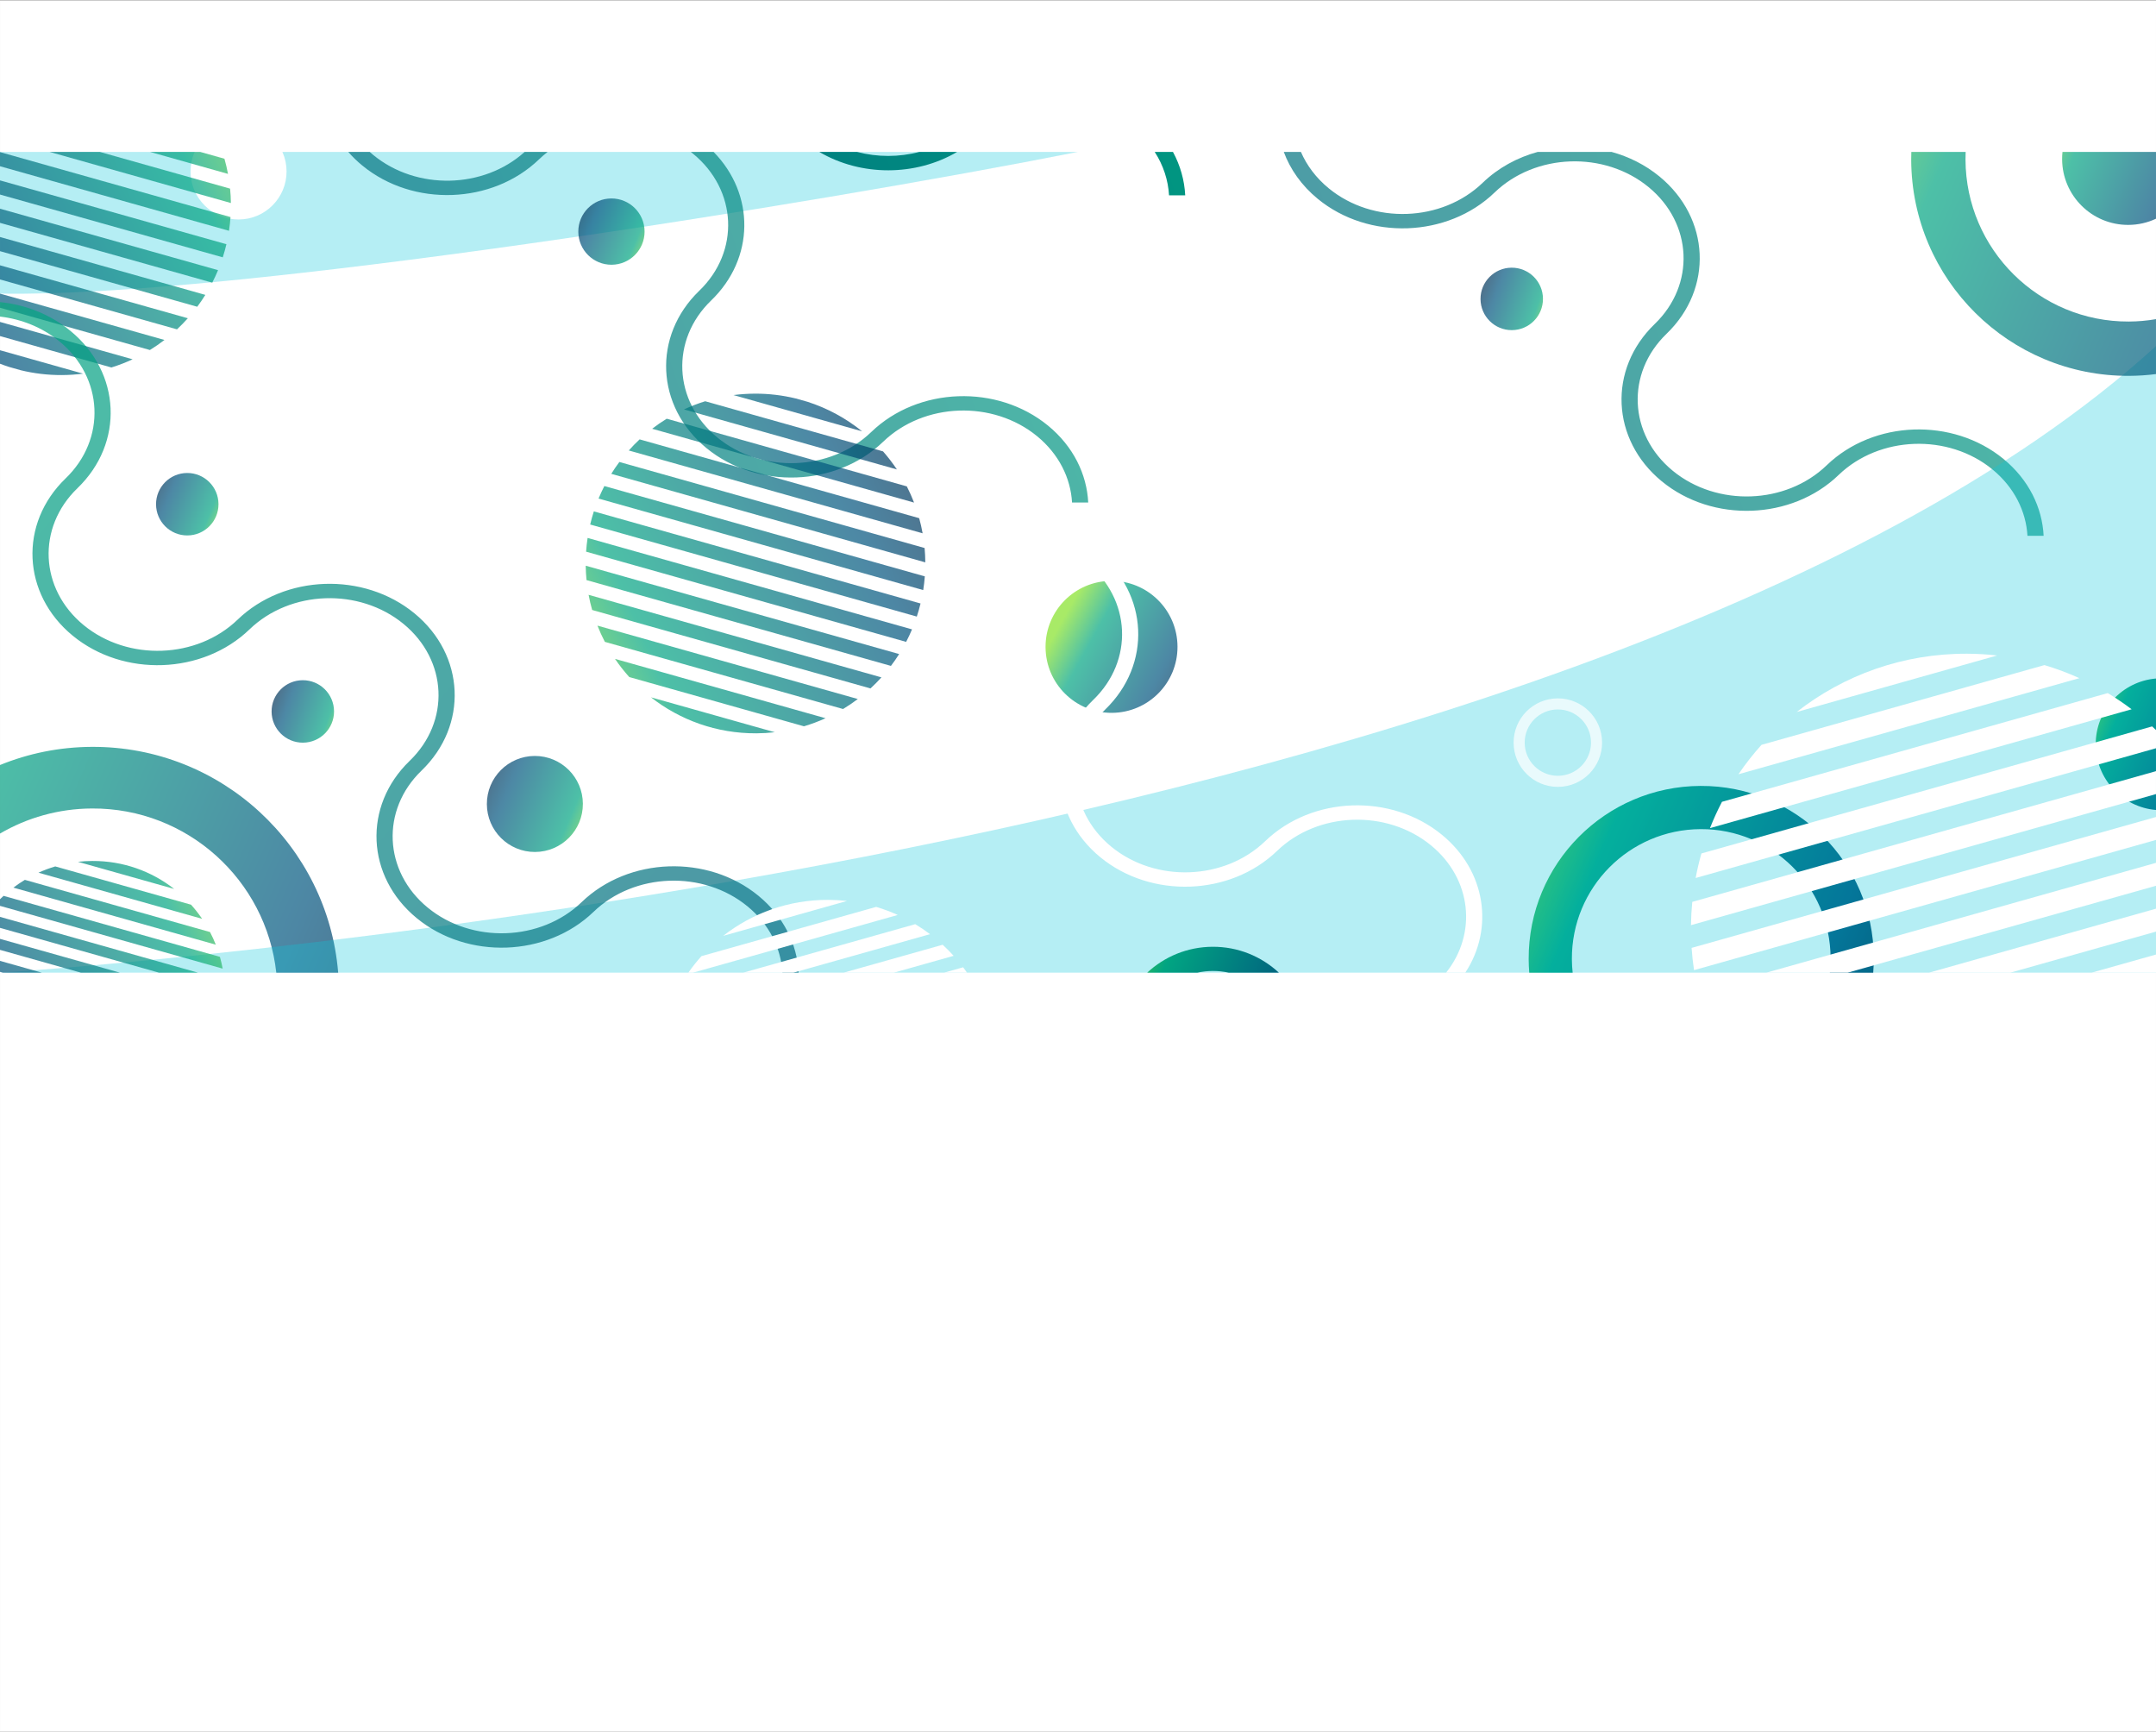 <?xml version="1.0" encoding="UTF-8"?>
<!DOCTYPE svg PUBLIC "-//W3C//DTD SVG 1.1//EN" "http://www.w3.org/Graphics/SVG/1.1/DTD/svg11.dtd">
<!-- Creator: CorelDRAW 2021 (64-Bit) -->
<svg xmlns="http://www.w3.org/2000/svg" xml:space="preserve" width="101.6mm" height="81.597mm" version="1.1" style="shape-rendering:geometricPrecision; text-rendering:geometricPrecision; image-rendering:optimizeQuality; fill-rule:evenodd; clip-rule:evenodd"
viewBox="0 0 10160 8159.74"
 xmlns:xlink="http://www.w3.org/1999/xlink"
 xmlns:xodm="http://www.corel.com/coreldraw/odm/2003">
 <rect x="0" y="0" width="10160" height="8159.74" fill="#333333" stroke="none"/>
 <defs>
  <style type="text/css">
   <![CDATA[
    .fil0 {fill:white}
    .fil6 {fill:#0AC8DB;fill-opacity:0.302}
    .fil7 {fill:white;fill-opacity:0.702}
    .fil8 {fill:white}
    .fil20 {fill:url(#id0)}
    .fil2 {fill:url(#id1)}
    .fil15 {fill:url(#id2);fill-opacity:0.702}
    .fil19 {fill:url(#id3);fill-opacity:0.702}
    .fil13 {fill:url(#id4);fill-opacity:0.702}
    .fil17 {fill:url(#id5);fill-opacity:0.702}
    .fil4 {fill:url(#id6);fill-opacity:0.702}
    .fil12 {fill:url(#id7);fill-opacity:0.702}
    .fil16 {fill:url(#id8);fill-opacity:0.702}
    .fil1 {fill:url(#id9);fill-opacity:0.702}
    .fil14 {fill:url(#id10);fill-opacity:0.702}
    .fil10 {fill:url(#id11);fill-opacity:0.702}
    .fil9 {fill:url(#id12);fill-opacity:0.702}
    .fil3 {fill:url(#id13);fill-opacity:0.702}
    .fil18 {fill:url(#id14);fill-opacity:0.702}
    .fil21 {fill:url(#id15);fill-opacity:0.702}
    .fil11 {fill:url(#id16)}
    .fil5 {fill:url(#id17)}
   ]]>
  </style>
  <linearGradient id="id0" gradientUnits="userSpaceOnUse" x1="9615.8" y1="-932.23" x2="-3070.82" y2="3358.62">
   <stop offset="0" style="stop-opacity:1; stop-color:#83E127"/>
   <stop offset="0.231" style="stop-opacity:1; stop-color:#01A582"/>
   <stop offset="0.729" style="stop-opacity:1; stop-color:#01547E"/>
   <stop offset="1" style="stop-opacity:1; stop-color:#042244"/>
  </linearGradient>
  <linearGradient id="id1" gradientUnits="userSpaceOnUse" xlink:href="#id0" x1="9692.9" y1="3525.2" x2="10507.53" y2="3875.62">
  </linearGradient>
  <linearGradient id="id2" gradientUnits="userSpaceOnUse" xlink:href="#id0" x1="1426.19" y1="4711.08" x2="-200.3" y2="5419.82">
  </linearGradient>
  <linearGradient id="id3" gradientUnits="userSpaceOnUse" xlink:href="#id0" x1="9534.59" y1="767.32" x2="10349.22" y2="1117.74">
  </linearGradient>
  <linearGradient id="id4" gradientUnits="userSpaceOnUse" x1="-2242.15" y1="660.85" x2="4970.58" y2="6743.28">
   <stop offset="0" style="stop-opacity:1; stop-color:#83E127"/>
   <stop offset="0.251" style="stop-opacity:1; stop-color:#01A582"/>
   <stop offset="0.902" style="stop-opacity:1; stop-color:#01547E"/>
   <stop offset="1" style="stop-opacity:1; stop-color:#042244"/>
  </linearGradient>
  <linearGradient id="id5" gradientUnits="objectBoundingBox" xlink:href="#id0" x1="129.43%" y1="47.015%" x2="0%" y2="0%">
  </linearGradient>
  <linearGradient id="id6" gradientUnits="userSpaceOnUse" xlink:href="#id0" x1="-1404.52" y1="4747.82" x2="1634.11" y2="6054.9">
  </linearGradient>
  <linearGradient id="id7" gradientUnits="userSpaceOnUse" xlink:href="#id0" x1="8404.68" y1="809.78" x2="11082.9" y2="1961.83">
  </linearGradient>
  <linearGradient id="id8" gradientUnits="userSpaceOnUse" xlink:href="#id0" x1="3129.47" y1="1081.9" x2="2720.31" y2="905.9">
  </linearGradient>
  <linearGradient id="id9" gradientUnits="objectBoundingBox" xlink:href="#id0" x1="0%" y1="52.984%" x2="101.576%" y2="109.339%">
  </linearGradient>
  <linearGradient id="id10" gradientUnits="userSpaceOnUse" xlink:href="#id0" x1="2879.93" y1="3774.47" x2="2287.18" y2="3519.5">
  </linearGradient>
  <linearGradient id="id11" gradientUnits="userSpaceOnUse" xlink:href="#id0" x1="9158.77" y1="515.31" x2="-3527.85" y2="4806.16">
  </linearGradient>
  <linearGradient id="id12" gradientUnits="userSpaceOnUse" xlink:href="#id0" x1="1559.25" y1="1008.81" x2="-533.02" y2="1920.51">
  </linearGradient>
  <linearGradient id="id13" gradientUnits="userSpaceOnUse" xlink:href="#id0" x1="13661.1" y1="672.13" x2="974.48" y2="4962.98">
  </linearGradient>
  <linearGradient id="id14" gradientUnits="userSpaceOnUse" xlink:href="#id0" x1="1116.21" y1="2366.88" x2="730.68" y2="2201.05">
  </linearGradient>
  <linearGradient id="id15" gradientUnits="userSpaceOnUse" xlink:href="#id0" x1="2288.91" y1="2613.13" x2="4381.18" y2="1701.43">
  </linearGradient>
  <linearGradient id="id16" gradientUnits="userSpaceOnUse" xlink:href="#id0" x1="4992.86" y1="4943.4" x2="6186.11" y2="5456.68">
  </linearGradient>
  <linearGradient id="id17" gradientUnits="userSpaceOnUse" xlink:href="#id0" x1="6725.07" y1="4564.66" x2="8855.83" y2="5481.22">
  </linearGradient>
 </defs>
 <g id="Слой_x0020_1">
  <rect class="fil0" y="1.06" width="10160" height="8159.74"/>
  <path class="fil1" d="M5236.52 2736.87c171.7,-0.82 311.55,137.71 312.37,309.42 0.81,171.7 -137.72,311.55 -309.42,312.37 -171.71,0.81 -311.56,-137.72 -312.37,-309.42 -0.82,-171.71 137.71,-311.56 309.42,-312.37z"/>
  <path class="fil2" d="M10160 3816.38c-158.52,-13.54 -283.31,-146.1 -284.08,-308.26 -0.77,-163.18 124.29,-297.57 284.08,-311.23l0 619.49z"/>
  <path class="fil3" d="M7831.07 2267.78c239.29,196.44 612.29,183.14 833.13,-29.72 192.32,-185.37 517.18,-196.98 725.57,-25.9 102.75,84.34 157.96,197.35 164.53,312.47l76.23 0c-6.63,-133.37 -70.13,-264.54 -189.14,-362.23 -239.28,-196.44 -612.28,-183.14 -833.14,29.73 -192.3,185.36 -517.16,196.97 -725.55,25.89l-51.63 49.76 51.62 -49.76c-208.39,-171.07 -221.41,-460.05 -29.11,-645.41 220.86,-212.87 205.89,-544.67 -33.41,-741.11 -66.84,-54.87 -144.11,-93.36 -225.59,-115.71l-216.85 0 -131.55 0c-96.15,26.35 -186,74.94 -259.15,145.45 -192.3,185.36 -517.16,196.96 -725.56,25.89 -59.85,-49.13 -103.56,-108 -130.94,-171.34l-80.8 0c30.31,81.97 83.78,158.42 160.12,221.09 239.29,196.44 612.3,183.14 833.13,-29.72 192.31,-185.37 517.18,-196.97 725.57,-25.9 208.39,171.08 221.41,460.05 29.09,645.42 -220.83,212.86 -205.87,544.66 33.43,741.1z"/>
  <path class="fil4" d="M432.34 3518.91c610.1,-2.89 1112.4,465.87 1161.27,1063.97l-291.68 0c-47.85,-436.84 -419.05,-775.75 -868.22,-773.63 -158.18,0.75 -306.28,43.73 -433.71,118.16l0 -322.93c133.47,-54.46 279.36,-84.84 432.34,-85.57z"/>
  <path class="fil5" d="M8013.11 3702.92c449.11,-2.12 814.91,360.22 817.05,809.33 0.11,23.8 -0.86,47.34 -2.75,70.63l-204.5 0c2.5,-22.88 3.76,-46.11 3.65,-69.66 -1.6,-336.67 -275.82,-608.29 -612.48,-606.7 -336.67,1.6 -608.29,275.82 -606.7,612.48 0.1,21.58 1.35,42.89 3.63,63.88l-204.53 0c-1.69,-20.76 -2.6,-41.74 -2.7,-62.91 -2.12,-449.11 360.22,-814.91 809.33,-817.05z"/>
  <path class="fil6" d="M10160 4582.88l-10160 0c0,0 7424.31,-463.02 10160,-2952.2l0 2952.2z"/>
  <path class="fil6" d="M-0 715.79l5079.35 0c-1246.48,246.83 -3991.55,687.72 -5079.35,667.62l0 -667.62z"/>
  <path class="fil7" d="M7340.28 3290.47c115.15,-0.54 208.94,92.36 209.49,207.51 0.54,115.15 -92.36,208.93 -207.51,209.48 -115.15,0.55 -208.93,-92.36 -209.48,-207.5 -0.55,-115.15 92.36,-208.94 207.5,-209.49zm0.25 52.2c86.32,-0.4 156.63,69.24 157.04,155.56 0.41,86.31 -69.24,156.62 -155.56,157.03 -86.31,0.41 -156.62,-69.23 -157.03,-155.55 -0.41,-86.32 69.23,-156.63 155.55,-157.04z"/>
  <path class="fil8" d="M9270.47 3080.09c-303.07,-1.46 -582.25,101.3 -803.72,274.58l944.9 -266.29c-46.37,-5.25 -93.47,-8.06 -141.18,-8.29zm-969.46 429.29c-39.27,43.61 -75.6,89.93 -108.72,138.6l1606.64 -452.77c-53.1,-24.1 -108.12,-44.71 -164.77,-61.55l-1333.15 375.72zm-186.3 268.46c-20.92,40.14 -39.84,81.47 -56.53,123.95l1986.98 -560c-36.1,-27.3 -73.68,-52.78 -112.59,-76.24l-1817.86 512.29zm-96.9 243.3c-10.76,37.86 -19.87,76.44 -27.17,115.66l2169.36 -611.38 0 -85.77c-6.01,-5.76 -12.08,-11.46 -18.2,-17.1l-2123.99 598.59zm-43.07 228.13c-3.52,36.16 -5.62,72.72 -6.09,109.71l2191.35 -617.57 0 -107.99 -2185.26 615.85zm-3.22 216.88c2.43,35.32 6.28,70.27 11.49,104.76l2176.99 -613.52 0 -107.98 -2188.48 616.74zm735.36 116.73l1453.12 -409.53 0 -107.98 -1836.27 517.51 383.15 0zm766.39 0l686.73 -193.53 0 -107.98 -1069.88 301.51 383.15 0zm686.73 -85.54l-303.54 85.54 303.54 0 0 -85.54z"/>
  <path class="fil8" d="M1125.22 1034.14c-124.93,0.59 -226.69,-100.21 -227.29,-225.15 -0.59,-124.93 100.21,-226.69 225.15,-227.29 124.93,-0.59 226.69,100.21 227.29,225.15 0.59,124.93 -100.21,226.69 -225.15,227.29z"/>
  <path class="fil9" d="M1057.63 747.9c6.65,23.38 12.27,47.2 16.78,71.42l-367.35 -103.53 236.63 0 113.94 32.11zm26.6 140.87c2.17,22.33 3.47,44.9 3.76,67.74l-854.15 -240.72 236.6 0 613.79 172.98zm1.99 133.92c-1.5,21.81 -3.88,43.39 -7.1,64.69l-1079.12 -304.12 0 -66.68 1086.22 306.11zm-19.28 127.94c-4.93,20.93 -10.66,41.56 -17.2,61.83l-1049.74 -295.84 0 -66.68 1066.94 300.69zm-39.41 122.26c-8.33,20.08 -17.44,39.75 -27.31,58.98l-1000.22 -281.88 0 -66.68 1027.53 289.58zm-59.92 116.48c-11.96,19.19 -24.7,37.85 -38.2,55.91l-929.41 -261.93 0 -66.68 967.61 272.7zm-82.5 110.11c-16.23,18.19 -33.28,35.65 -51.1,52.28l-834.01 -235.04 0 -66.68 885.11 249.44zm-110.14 102.33c-22.01,16.92 -44.93,32.73 -68.68,47.33l-706.29 -199.05 0 -66.68 774.97 218.4zm-150.06 91.08c-32.18,14.98 -65.53,27.88 -99.89,38.53l-525.02 -147.96 0 -66.68 624.91 176.11zm-233.33 67.61c-32.7,4.24 -66.03,6.52 -99.86,6.68 -66.68,0.31 -131.48,-7.59 -193.48,-22.67l-55.08 -15.52c-14.57,-4.68 -28.96,-9.76 -43.16,-15.24l0 -63.6 391.58 110.35z"/>
  <path class="fil10" d="M3328.74 2110.96c239.29,196.44 612.29,183.14 833.13,-29.72 192.32,-185.37 517.18,-196.98 725.57,-25.9 102.75,84.34 157.96,197.35 164.53,312.47l76.23 0c-6.63,-133.37 -70.13,-264.54 -189.14,-362.23 -239.28,-196.44 -612.28,-183.14 -833.14,29.73 -192.3,185.36 -517.16,196.97 -725.55,25.89l-51.63 49.76 51.62 -49.76c-208.39,-171.07 -221.41,-460.05 -29.11,-645.41 206.11,-198.65 206.81,-500.87 11.5,-700l-107.38 0c3.65,2.83 7.27,5.71 10.85,8.65 208.39,171.08 221.41,460.05 29.09,645.42 -220.83,212.86 -205.87,544.66 33.43,741.1zm-856.29 -1395.17c-193.6,174.37 -509.27,182.01 -713.31,14.52 -5.78,-4.75 -11.38,-9.6 -16.86,-14.52l-101.09 0c19.77,22.65 41.85,44.18 66.33,64.27 239.29,196.44 612.3,183.14 833.13,-29.72 12.75,-12.29 26.1,-23.79 39.94,-34.55l-108.14 0z"/>
  <path class="fil11" d="M5714.18 4460.82c120.66,-0.57 230.57,45.85 312.41,122.06l-236.28 0c-24.33,-5.37 -49.63,-8.17 -75.59,-8.05 -24.83,0.12 -49.01,2.9 -72.31,8.05l-236.32 0c80.79,-75.24 188.98,-121.5 308.09,-122.06z"/>
  <path class="fil12" d="M9263.02 715.79c-0.52,12.13 -0.78,24.33 -0.72,36.6 2.02,423.18 346.68,764.59 769.85,762.58 43.59,-0.21 86.28,-4.1 127.85,-11.29l0 258.79c-41.48,5.33 -83.74,8.21 -126.64,8.41 -564.5,2.68 -1024.28,-452.78 -1026.97,-1017.28 -0.06,-12.67 0.19,-25.26 0.59,-37.81l256.04 0z"/>
  <path class="fil13" d="M1963.88 4326.03c239.29,196.44 612.29,183.14 833.13,-29.72 192.32,-185.37 517.18,-196.98 725.57,-25.9 102.75,84.34 157.96,197.35 164.53,312.47l76.23 0c-6.63,-133.37 -70.13,-264.54 -189.14,-362.23 -239.28,-196.44 -612.28,-183.14 -833.14,29.73 -192.3,185.36 -517.16,196.97 -725.55,25.89l-51.63 49.76 51.62 -49.76c-208.39,-171.07 -221.41,-460.05 -29.11,-645.41 220.86,-212.87 205.89,-544.67 -33.41,-741.11 -239.29,-196.44 -612.28,-183.14 -833.14,29.74 -192.3,185.36 -517.16,196.96 -725.56,25.89 -208.39,-171.08 -221.41,-460.05 -29.1,-645.41 220.85,-212.88 205.88,-544.67 -33.41,-741.11 -95.38,-78.3 -212,-123.25 -331.77,-135.54l0 68.23c101.21,11.96 199.41,50.8 280.14,117.07 208.4,171.07 221.41,460.05 29.1,645.42 -220.84,212.86 -205.88,544.65 33.42,741.09 239.29,196.44 612.3,183.14 833.13,-29.72 192.31,-185.37 517.18,-196.97 725.57,-25.9 208.39,171.08 221.41,460.05 29.09,645.42 -220.83,212.86 -205.87,544.66 33.43,741.1z"/>
  <path class="fil8" d="M3904.25 4239.86c-187.14,-0.9 -359.53,62.55 -496.29,169.55l583.47 -164.43c-28.63,-3.24 -57.72,-4.98 -87.18,-5.12zm-598.63 265.08c-22.18,24.64 -42.85,50.67 -61.86,77.94l21.88 0 964.93 -271.93c-32.79,-14.88 -66.76,-27.61 -101.74,-38.01l-823.21 232zm433.28 77.94l643.72 -181.42c-22.29,-16.86 -45.5,-32.59 -69.53,-47.08l-810.82 228.5 236.63 0zm473.23 0l281.81 -79.42c-16.41,-18.16 -33.65,-35.55 -51.65,-52.13l-466.79 131.55 236.63 0zm345.01 0c-5.98,-8.57 -12.13,-17.02 -18.43,-25.35l-89.95 25.35 108.38 0z"/>
  <path class="fil14" d="M2521.61 4014.2c-124.93,0.59 -226.69,-100.21 -227.29,-225.15 -0.59,-124.93 100.21,-226.69 225.15,-227.29 124.93,-0.59 226.69,100.21 227.29,225.15 0.59,124.93 -100.21,226.69 -225.15,227.29z"/>
  <path class="fil15" d="M434.93 4056.52c145.48,-0.7 279.5,48.63 385.81,131.81l-453.58 -127.82c22.26,-2.53 44.87,-3.88 67.77,-3.99zm465.37 206.07c18.85,20.94 36.29,43.17 52.18,66.53l-771.23 -217.34c25.5,-11.56 51.9,-21.46 79.09,-29.54l639.96 180.35zm89.43 128.88c10.04,19.26 19.12,39.1 27.13,59.49l-953.81 -268.81c17.33,-13.11 35.38,-25.33 54.06,-36.6l872.62 245.92zm46.51 116.79c5.17,18.17 9.53,36.68 13.04,55.52l-1049.28 -295.72 0 -31.21c5.46,-5.41 11.02,-10.72 16.67,-15.93l1019.57 287.34zm-287.05 74.62l-749.19 -211.15 0 -51.82 933.14 262.97 -183.95 0zm-367.89 0l-381.3 -107.46 0 -51.84 565.27 159.3 -183.97 0zm-367.82 0l-13.48 -3.8 0 -51.83 197.4 55.63 -183.92 0z"/>
  <path class="fil16" d="M2882.13 1247.37c-86.24,0.41 -156.48,-69.17 -156.89,-155.41 -0.41,-86.24 69.17,-156.48 155.41,-156.89 86.24,-0.41 156.48,69.17 156.89,155.41 0.41,86.24 -69.17,156.48 -155.41,156.89z"/>
  <path class="fil17" d="M1427.68 3499.17c-81.26,0.39 -147.45,-65.17 -147.83,-146.43 -0.39,-81.26 65.17,-147.45 146.43,-147.83 81.26,-0.39 147.45,65.17 147.83,146.43 0.39,81.26 -65.17,147.45 -146.43,147.83z"/>
  <path class="fil18" d="M883.16 2522.8c-81.26,0.39 -147.45,-65.17 -147.83,-146.43 -0.39,-81.26 65.17,-147.45 146.43,-147.83 81.26,-0.39 147.45,65.17 147.83,146.43 0.39,81.26 -65.17,147.45 -146.43,147.83z"/>
  <path class="fil19" d="M10160 715.79l0 314.76c-39.51,18.47 -83.54,28.89 -130.01,29.11 -171.71,0.81 -311.56,-137.72 -312.38,-309.42 -0.05,-11.64 0.56,-23.14 1.75,-34.45l440.64 0z"/>
  <path class="fil17" d="M8426.57 1394.07c-81.26,0.39 -147.45,-65.17 -147.83,-146.43 -0.39,-81.26 65.17,-147.45 146.43,-147.83 81.26,-0.39 147.45,65.17 147.83,146.43 0.39,81.26 -65.17,147.45 -146.43,147.83z"/>
  <path class="fil17" d="M7124.71 1555.48c-81.26,0.39 -147.45,-65.17 -147.83,-146.43 -0.39,-81.26 65.17,-147.45 146.43,-147.83 81.26,-0.39 147.45,65.17 147.83,146.43 0.39,81.26 -65.17,147.45 -146.43,147.83z"/>
  <path class="fil1" d="M7895.69 2608.56c171.7,-0.82 311.55,137.71 312.37,309.42 0.81,171.7 -137.72,311.55 -309.42,312.37 -171.71,0.81 -311.56,-137.72 -312.37,-309.42 -0.82,-171.71 137.71,-311.56 309.42,-312.37z"/>
  <path class="fil20" d="M3860.88 715.79c197.52,116.25 454.37,114.8 649.58,0l-178.28 0c-95.32,25.16 -197.48,25.31 -293.24,0l-178.06 0zm1580.63 0c40.84,63.2 63.44,133.43 67.49,204.48l76.23 0c-3.49,-70.3 -22.8,-139.99 -57.69,-204.48l-86.03 0z"/>
  <path class="fil21" d="M3564.03 3455.13c-187.14,0.9 -359.53,-62.55 -496.29,-169.55l583.47 164.43c-28.63,3.24 -57.72,4.98 -87.18,5.12zm-598.63 -265.08c-24.25,-26.93 -46.68,-55.53 -67.13,-85.59l992.08 279.58c-32.79,14.88 -66.76,27.61 -101.74,38.01l-823.21 -232zm-115.04 -165.78c-12.92,-24.78 -24.6,-50.3 -34.91,-76.53l1226.95 345.79c-22.29,16.86 -45.5,32.59 -69.53,47.08l-1122.51 -316.34zm-59.83 -150.23c-6.65,-23.38 -12.27,-47.2 -16.78,-71.42l1379.97 388.91c-16.41,18.16 -33.65,35.55 -51.65,52.13l-1311.54 -369.62zm-26.6 -140.87c-2.17,-22.33 -3.47,-44.9 -3.76,-67.74l1476.97 416.24c-12.1,19.17 -25.01,37.77 -38.65,55.79l-1434.56 -404.29zm-1.99 -133.92c1.5,-21.81 3.88,-43.39 7.1,-64.69l1528.81 430.85c-8.46,20.06 -17.72,39.69 -27.73,58.87l-1508.18 -425.03zm19.28 -127.94c4.93,-20.93 10.66,-41.56 17.2,-61.83l1539.62 433.9c-5.05,20.9 -10.94,41.49 -17.6,61.72l-1539.22 -433.79zm39.41 -122.26c8.33,-20.08 17.44,-39.75 27.31,-58.98l1510.19 425.6c-1.64,21.77 -4.18,43.3 -7.54,64.55l-1529.96 -431.17zm59.92 -116.48c11.96,-19.19 24.7,-37.85 38.2,-55.91l1438.39 405.37c2.02,22.28 3.12,44.82 3.27,67.6l-1479.86 -417.06zm82.5 -110.11c16.23,-18.19 33.28,-35.65 51.1,-52.28l1317.46 371.28c6.45,23.33 11.87,47.11 16.2,71.25l-1384.76 -390.25zm110.14 -102.33c22.01,-16.92 44.93,-32.73 68.68,-47.33l1131.49 318.88c12.62,24.7 23.98,50.15 34.02,76.27l-1234.19 -347.82zm150.06 -91.08c32.18,-14.98 65.53,-27.88 99.89,-38.53l838.08 236.19c23.61,26.83 45.44,55.26 65.33,85.09l-1003.3 -282.75zm233.33 -67.61c32.7,-4.24 66.03,-6.52 99.86,-6.68 66.68,-0.31 131.48,7.59 193.48,22.67l55.08 15.52c94.84,30.44 181.99,78.1 257.75,139.32l-606.17 -170.83z"/>
  <path class="fil0" d="M6905.06 4582.88c136.46,-207.95 97.44,-479.38 -109.69,-649.41 -239.29,-196.44 -612.28,-183.14 -833.14,29.74 -192.3,185.36 -517.16,196.96 -725.56,25.89 -208.39,-171.08 -221.41,-460.05 -29.1,-645.41 220.85,-212.88 205.88,-544.67 -33.41,-741.11 -95.38,-78.3 -212,-123.25 -331.77,-135.54l0 68.23c101.21,11.96 199.41,50.8 280.14,117.07 208.4,171.07 221.41,460.05 29.1,645.42 -220.84,212.86 -205.88,544.65 33.42,741.09 239.29,196.44 612.3,183.14 833.13,-29.72 192.31,-185.37 517.18,-196.97 725.57,-25.9 191.93,157.56 218.12,415.12 70.82,599.65l90.49 0z"/>
  <path class="fil17" d="M6594.83 3066.58c-81.26,0.39 -147.45,-65.17 -147.83,-146.43 -0.39,-81.26 65.17,-147.45 146.43,-147.83 81.26,-0.39 147.45,65.17 147.83,146.43 0.39,81.26 -65.17,147.45 -146.43,147.83z"/>
 </g>
</svg>
